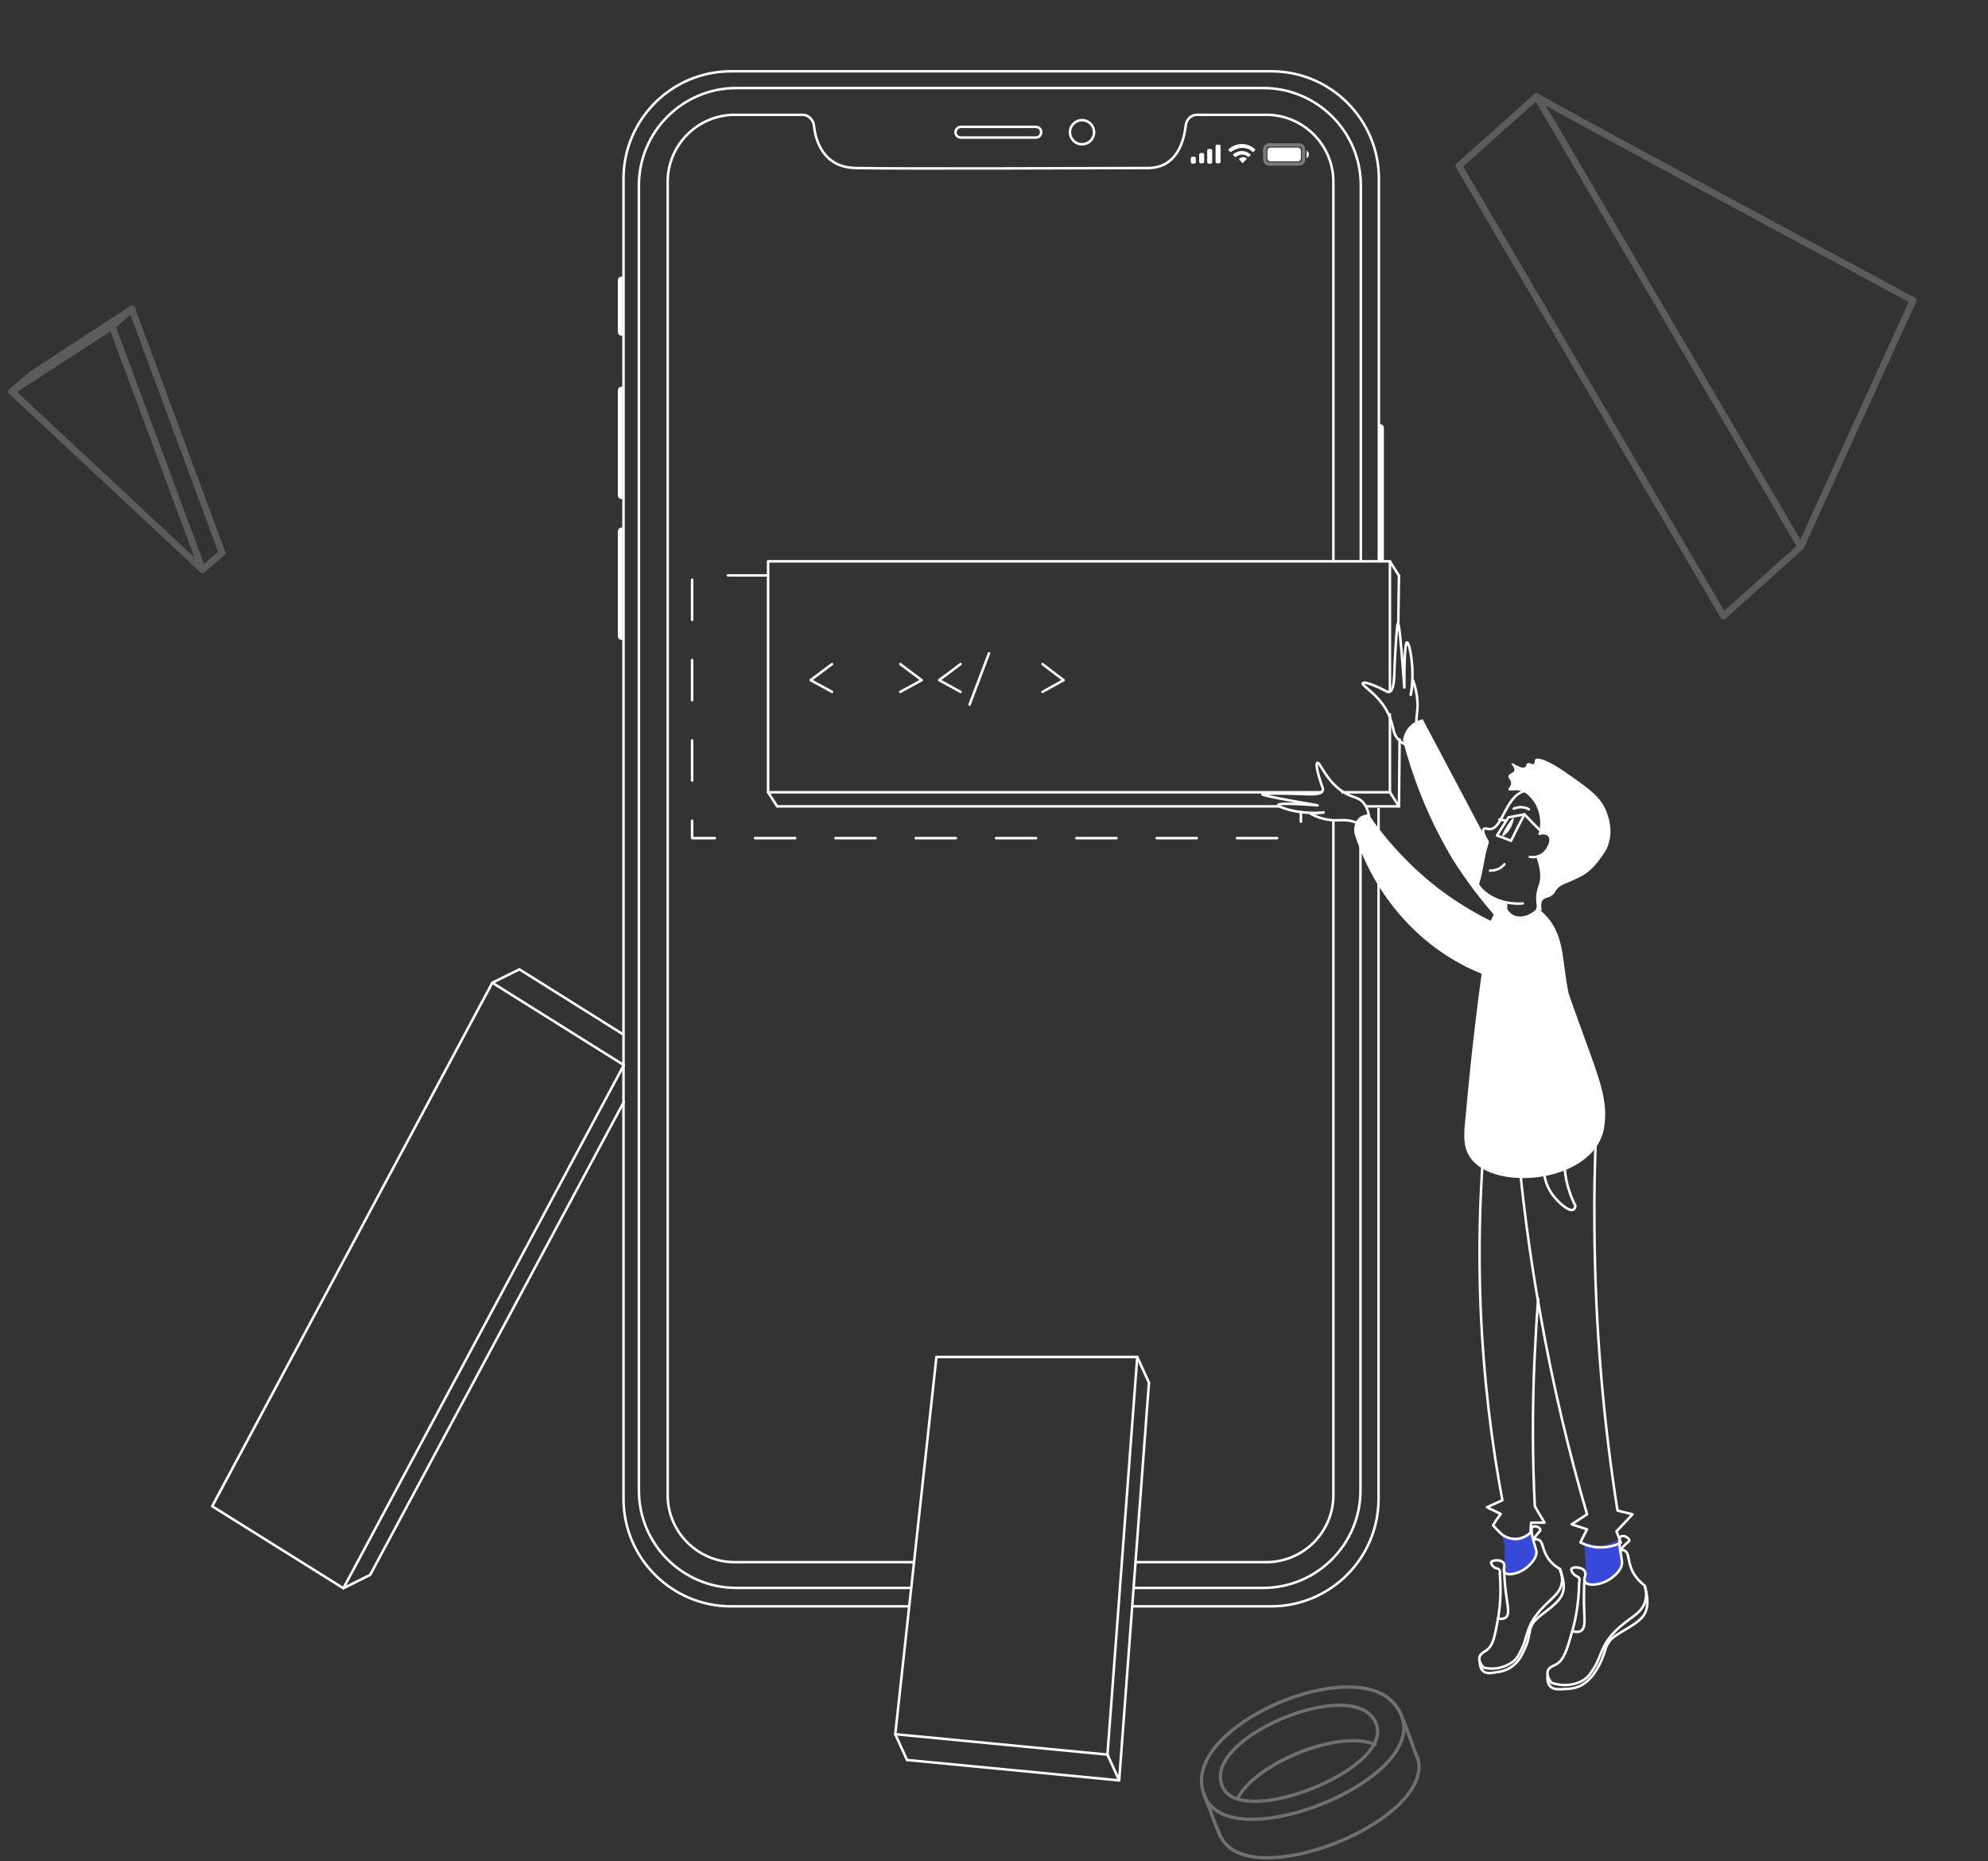 <svg width="594" height="556" viewBox="0 0 594 556" fill="none" xmlns="http://www.w3.org/2000/svg">
<rect x="0" y="0" width="594" height="556" fill="#333333" stroke="none"/>
<g opacity="0.2">
<path d="M459.114 28.806C460.979 30.351 571.624 89.772 571.624 89.772L538.046 163.348L459.114 28.806Z" stroke="white" stroke-width="2" stroke-miterlimit="10" stroke-linecap="round" stroke-linejoin="round"/>
<path d="M514.944 184.015L435.924 49.553" stroke="white" stroke-width="2" stroke-miterlimit="10" stroke-linecap="round" stroke-linejoin="round"/>
<path d="M459.115 28.806L435.923 49.552" stroke="white" stroke-width="2" stroke-miterlimit="10" stroke-linecap="round" stroke-linejoin="round"/>
<path d="M538.046 163.348L514.944 184.015" stroke="white" stroke-width="2" stroke-miterlimit="10" stroke-linecap="round" stroke-linejoin="round"/>
</g>
<g opacity="0.3">
<path d="M359.001 531.475C359.767 513.605 402.419 495.863 415.636 507.989C416.083 508.436 419.594 511.69 419.467 516.477C419.084 533.581 373.622 551.642 361.938 539.644C358.873 536.517 359.001 532.305 359.001 531.475Z" stroke="white" stroke-miterlimit="10" stroke-linecap="round" stroke-linejoin="round"/>
<path d="M423.681 525.348C423.872 526.177 424 527.071 424 527.964C423.617 545.068 378.156 563.13 366.471 551.131C365.067 549.664 364.3 548.004 363.917 546.536" stroke="white" stroke-miterlimit="10" stroke-linecap="round" stroke-linejoin="round"/>
<path d="M364.684 530.071C365.833 517.498 399.162 503.776 408.932 511.882C409.251 512.137 411.869 514.371 411.613 517.753C410.847 529.815 375.346 543.856 366.663 535.751C364.428 533.645 364.62 530.645 364.684 530.071Z" stroke="white" stroke-miterlimit="10" stroke-linecap="round" stroke-linejoin="round"/>
<path d="M369.728 537.41C375.091 526.688 400.248 516.541 410.911 521.199" stroke="white" stroke-miterlimit="10" stroke-linecap="round" stroke-linejoin="round"/>
<path d="M359.576 535.623L364.556 548.579" stroke="white" stroke-miterlimit="10" stroke-linecap="round" stroke-linejoin="round"/>
<path d="M419.403 514.052L423.745 525.922" stroke="white" stroke-miterlimit="10" stroke-linecap="round" stroke-linejoin="round"/>
</g>
<g opacity="0.2">
<path d="M60.512 170.189L3.494 116.983L33.512 97.469L60.512 170.189Z" stroke="white" stroke-width="2" stroke-miterlimit="10" stroke-linecap="round" stroke-linejoin="round"/>
<path d="M9.394 111.899L39.397 92.313L66.339 165.121" stroke="white" stroke-width="2" stroke-miterlimit="10" stroke-linecap="round" stroke-linejoin="round"/>
<path d="M60.512 170.188L66.339 165.121" stroke="white" stroke-width="2" stroke-miterlimit="10" stroke-linecap="round" stroke-linejoin="round"/>
<path d="M3.494 116.983L9.394 111.9" stroke="white" stroke-width="2" stroke-miterlimit="10" stroke-linecap="round" stroke-linejoin="round"/>
<path d="M33.512 97.469L39.397 92.313" stroke="white" stroke-width="2" stroke-miterlimit="10" stroke-linecap="round" stroke-linejoin="round"/>
</g>
<path d="M186.4 318.2L102.6 474.5L63.4 450L147.1 293.6L186.4 318.2Z" stroke="white" stroke-width="0.75" stroke-miterlimit="10" stroke-linecap="round" stroke-linejoin="round"/>
<path d="M186.4 329.2L110.6 470.5" stroke="white" stroke-width="0.75" stroke-miterlimit="10" stroke-linecap="round" stroke-linejoin="round"/>
<path d="M155.2 289.6L186.3 309.1" stroke="white" stroke-width="0.75" stroke-miterlimit="10" stroke-linecap="round" stroke-linejoin="round"/>
<path d="M102.6 474.5L110.6 470.5" stroke="white" stroke-width="0.75" stroke-miterlimit="10" stroke-linecap="round" stroke-linejoin="round"/>
<path d="M147.1 293.6L155.2 289.6" stroke="white" stroke-width="0.75" stroke-miterlimit="10" stroke-linecap="round" stroke-linejoin="round"/>
<path d="M382.4 240.9C332.4 240.9 282.3 240.9 232.3 240.9" stroke="white" stroke-width="0.75" stroke-miterlimit="10" stroke-linecap="round" stroke-linejoin="round"/>
<path d="M418.2 220.9C418.1 227.6 418.1 234.2 418 240.9C414.7 240.9 411.5 240.9 408.2 240.9" stroke="white" stroke-width="0.75" stroke-miterlimit="10" stroke-linecap="round" stroke-linejoin="round"/>
<path d="M418 171.9C417.9 176.7 417.9 181.4 417.8 186.2" stroke="white" stroke-width="0.75" stroke-miterlimit="10" stroke-linecap="round" stroke-linejoin="round"/>
<path d="M229.5 236.7L232.2 240.9" stroke="white" stroke-width="0.75" stroke-miterlimit="10" stroke-linecap="round" stroke-linejoin="round"/>
<path d="M415.3 236.7L418 240.9" stroke="white" stroke-width="0.75" stroke-miterlimit="10" stroke-linecap="round" stroke-linejoin="round"/>
<path d="M415.3 167.7C416.2 169.1 417.1 170.6 418 172L415.3 167.7Z" fill="white"/>
<path d="M415.3 167.7C416.2 169.1 417.1 170.6 418 172" stroke="white" stroke-width="0.75" stroke-miterlimit="10" stroke-linecap="round" stroke-linejoin="round"/>
<path d="M394.9 236.7C339.8 236.7 284.6 236.7 229.5 236.7V167.7H415.3C415.3 178.8 415.3 190 415.3 201.1C415.3 202.9 415.3 204.7 415.3 206.5" stroke="white" stroke-width="0.75" stroke-miterlimit="10" stroke-linecap="round" stroke-linejoin="round"/>
<path d="M415.3 213.4V236.7H401.1" stroke="white" stroke-width="0.75" stroke-miterlimit="10" stroke-linecap="round" stroke-linejoin="round"/>
<path d="M473.731 469.928C474.931 468.828 476.731 467.328 479.131 465.828C482.531 463.628 484.231 462.528 485.531 463.328C486.931 464.128 486.231 466.528 487.931 469.728C489.031 471.728 490.531 473.028 491.431 473.728C491.731 474.728 492.031 476.128 491.731 477.728C490.931 482.228 486.731 483.028 482.331 487.628C478.331 491.828 478.531 494.628 476.331 498.228C475.131 500.228 474.431 500.928 473.931 501.328C472.631 502.428 471.331 502.828 470.531 503.028C467.631 503.828 465.031 503.228 463.531 502.728C462.831 501.728 462.131 500.528 462.431 499.328C462.731 498.128 464.031 497.728 464.831 497.328C467.231 496.028 468.131 493.128 469.631 487.828C470.631 484.528 471.731 479.428 471.831 473.028" stroke="white" stroke-width="0.75" stroke-miterlimit="10" stroke-linecap="round" stroke-linejoin="round"/>
<path d="M478.131 461.728C474.931 461.828 472.231 459.928 472.131 460.228C472.031 460.428 472.631 460.628 473.131 461.428C473.631 462.228 473.331 463.028 473.531 464.428C473.831 466.528 473.731 468.228 473.731 469.928C473.731 471.028 473.631 471.928 473.531 472.628C473.831 472.828 474.231 473.228 474.831 473.428C475.231 473.628 476.431 474.028 478.931 472.928C480.731 472.128 483.731 470.928 484.331 468.128C484.431 467.728 484.331 467.828 484.331 465.828C484.331 461.328 484.631 460.828 484.131 460.328C483.231 459.428 481.531 461.728 478.131 461.728Z" fill="#3848D8"/>
<path d="M471.831 472.828C471.931 472.428 472.031 471.828 471.831 471.428C471.631 471.128 471.331 471.028 470.931 470.828C470.031 470.328 469.331 469.228 469.531 468.728C469.731 468.028 472.731 468.028 473.531 469.428C474.131 470.528 473.031 471.628 473.531 472.528C474.431 474.128 479.031 473.528 481.931 471.128C482.631 470.528 484.731 468.828 484.631 466.728C484.631 466.728 484.631 466.628 484.631 466.428C484.231 463.628 484.031 463.028 483.931 461.928C483.831 460.428 483.731 459.428 484.331 459.028C485.131 458.528 486.731 459.428 486.831 460.128C486.831 460.628 486.231 460.728 485.231 461.828C484.731 462.328 484.431 462.828 484.231 463.228" stroke="white" stroke-width="0.75" stroke-miterlimit="10" stroke-linecap="round" stroke-linejoin="round"/>
<path d="M473.431 471.928C473.231 475.628 473.231 478.628 473.331 480.628C473.431 483.928 473.731 486.128 472.531 487.128C471.731 487.728 470.631 487.528 469.831 487.328" stroke="white" stroke-width="0.75" stroke-miterlimit="10" stroke-linecap="round" stroke-linejoin="round"/>
<path d="M462.431 500.528C462.331 501.128 462.231 502.628 463.131 503.728C464.031 504.728 465.331 504.728 467.231 504.628C468.931 504.528 470.631 504.528 472.631 503.428C475.031 502.028 476.331 500.028 477.231 498.528C478.031 497.128 478.531 496.128 479.031 494.728C479.731 492.928 479.631 492.128 480.831 490.428C482.631 487.828 489.131 485.728 491.231 482.428C492.131 481.028 492.831 478.528 491.431 473.828" stroke="white" stroke-width="0.75" stroke-miterlimit="10" stroke-linecap="round" stroke-linejoin="round"/>
<path d="M449.531 467.327C450.531 466.227 452.031 464.627 454.131 463.027C457.031 460.627 458.531 459.427 459.731 460.027C461.131 460.627 460.731 462.827 462.531 465.527C463.731 467.227 465.131 468.227 466.131 468.727C466.431 469.527 466.831 470.827 466.731 472.327C466.431 476.527 462.631 477.727 459.131 482.427C455.931 486.627 456.331 489.327 454.631 492.727C453.731 494.627 453.131 495.427 452.731 495.827C451.631 496.927 450.431 497.427 449.731 497.727C447.131 498.827 444.731 498.527 443.331 498.227C442.631 497.427 441.831 496.327 442.031 495.227C442.231 494.127 443.331 493.527 444.031 493.127C446.131 491.727 446.631 488.927 447.531 483.927C448.131 480.827 448.631 476.027 448.131 470.127" stroke="white" stroke-width="0.75" stroke-miterlimit="10" stroke-linecap="round" stroke-linejoin="round"/>
<path d="M457.031 456.027C456.931 456.027 457.031 456.727 457.131 457.427C456.831 457.727 456.231 458.227 455.531 458.627C454.931 458.927 453.331 459.727 451.231 459.227C449.431 458.827 448.231 457.727 447.831 457.227C448.931 458.927 449.331 460.527 449.531 461.527C449.731 463.127 449.531 464.127 449.531 467.327C449.531 468.327 449.631 469.227 449.631 469.727C449.931 469.927 450.331 470.127 450.831 470.327C451.231 470.427 452.331 470.627 454.531 469.427C456.131 468.527 458.731 467.027 459.031 464.427C459.131 463.827 459.031 463.327 458.831 462.327C458.431 460.227 458.431 458.927 457.731 457.627C457.631 457.427 457.131 456.027 457.031 456.027Z" fill="#3848D8"/>
<path d="M448.131 470.127C448.231 469.727 448.231 469.227 447.931 468.927C447.731 468.627 447.431 468.627 447.031 468.527C446.131 468.227 445.431 467.227 445.531 466.727C445.731 466.127 448.331 465.727 449.231 466.927C449.931 467.827 448.931 468.927 449.531 469.727C450.531 471.027 454.631 470.027 457.031 467.527C457.631 466.927 459.431 465.027 459.031 463.227C459.031 463.227 459.031 463.127 458.931 462.927C458.231 460.427 458.031 459.927 457.831 458.927C457.631 457.627 457.431 456.627 457.931 456.227C458.631 455.627 460.231 456.327 460.231 457.027C460.331 457.427 459.731 457.627 458.931 458.827C458.531 459.327 458.331 459.827 458.131 460.227" stroke="white" stroke-width="0.75" stroke-miterlimit="10" stroke-linecap="round" stroke-linejoin="round"/>
<path d="M449.431 469.127C449.531 472.527 449.831 475.227 450.131 477.127C450.531 480.127 451.031 482.127 450.031 483.127C449.331 483.727 448.331 483.727 447.631 483.527" stroke="white" stroke-width="0.75" stroke-miterlimit="10" stroke-linecap="round" stroke-linejoin="round"/>
<path d="M442.131 496.427C442.131 497.027 442.231 498.427 443.131 499.227C444.031 500.027 445.231 499.927 446.931 499.627C448.431 499.427 450.031 499.127 451.731 497.927C453.831 496.427 454.731 494.427 455.431 492.927C456.031 491.627 456.431 490.627 456.731 489.227C457.131 487.527 457.031 486.727 457.931 485.127C459.331 482.627 465.031 479.927 466.631 476.627C467.331 475.227 467.731 472.927 466.031 468.827" stroke="white" stroke-width="0.75" stroke-miterlimit="10" stroke-linecap="round" stroke-linejoin="round"/>
<path d="M229.5 171.9H206.8V250.4H388.7V242.6" stroke="white" stroke-width="0.75" stroke-miterlimit="10" stroke-linecap="round" stroke-linejoin="round" stroke-dasharray="12 12"/>
<path d="M423.4 217.6C422.8 214.2 423.8 213 423.5 209.3C423.4 207.8 423.1 205.7 422.2 203.2C421.7 206.8 421.6 207.6 421.5 207.6C421.5 207.6 422.2 204.1 422 199.7C421.8 195.9 421 191.9 420.4 191.9C420 191.9 419.6 194.4 419.6 205.4C418.5 189.8 418 186.3 417.7 186.3C417.4 186.3 417 192.7 416.7 198.8C416.6 202.9 416.5 206.2 415.2 206.7C414.6 206.9 414.1 206.4 412.2 205.5C412 205.4 407.7 203.4 407.2 204.1C406.7 205 413.1 207.9 415.5 214.9C416.5 217.7 416.2 219.4 418 221.1C420 223.1 423.4 223.8 424.2 222.6C425 221.7 423.9 220.6 423.4 217.6Z" stroke="white" stroke-width="0.75" stroke-miterlimit="10" stroke-linecap="round" stroke-linejoin="round"/>
<path d="M404.2 245.4C401.3 244.6 400.2 245.4 396.9 244.9C395.6 244.7 393.8 244.3 391.6 243.1C394.8 242.8 395.5 242.8 395.5 242.7C395.5 242.7 392.4 243.1 388.6 242.6C385.3 242.2 381.8 241 381.9 240.5C382 240.1 384.1 239.9 393.7 240.6C380.2 238.3 377.1 237.5 377.2 237.3C377.2 237 382.8 237 388.2 237.2C391.8 237.3 394.6 237.6 395.2 236.2C395.5 235.6 395 235.1 394.4 233C394.3 232.8 392.9 228.2 393.6 227.9C394.4 227.4 396.5 234.2 402.4 237.2C404.7 238.4 406.3 238.3 407.6 240.1C409.2 242.3 409.6 245.8 408.5 246.6C407.6 247.3 406.8 246.1 404.2 245.4Z" stroke="white" stroke-width="0.75" stroke-miterlimit="10" stroke-linecap="round" stroke-linejoin="round"/>
<path d="M443.2 344C442.2 357.9 441.7 373.6 442.4 390.7C443.3 412.4 445.8 431.7 448.9 448.2C447.4 448.9 445.8 449.6 444.3 450.3C445.7 451 447 451.6 448.4 452.3C447.6 453.4 446.8 454.5 446.1 455.7C446.8 456.5 447.6 457.3 448.3 458C448.7 458.4 450.3 459.8 452.9 459.8C455.3 459.7 456.9 458.3 457.3 457.9C457.4 456.9 457.4 455.9 457.5 454.9C458.8 454.9 460.2 454.9 461.5 454.9C460.5 453.3 459.5 451.6 458.6 450C457.9 436.3 457.8 421.7 458.5 406.2C458.8 400 459.1 394 459.6 388.1" stroke="white" stroke-width="0.75" stroke-miterlimit="10" stroke-linecap="round" stroke-linejoin="round"/>
<path d="M453.5 342.6C454.9 358 457 374.7 460.2 392.4C464.1 414.5 469 434.6 474.2 452.4C472.7 453.4 471.1 454.4 469.6 455.4C471.1 455.9 472.7 456.4 474.2 456.9C473.5 458.2 472.9 459.5 472.2 460.8C473.3 461.4 475.5 462.3 478.2 462.3C481 462.3 483.1 461.5 484.3 460.9C483.9 459.8 483.4 458.6 483 457.5C484.6 455.8 486.2 454.1 487.8 452.4C486.3 452 484.8 451.7 483.3 451.3C479.3 426 476.6 397.6 476.4 366.6C476.3 356.7 476.5 347.2 476.9 337.9C469.1 339.5 461.3 341.1 453.5 342.6Z" stroke="white" stroke-width="0.75" stroke-miterlimit="10" stroke-linecap="round" stroke-linejoin="round"/>
<path d="M419.2 221.2C419.3 220.5 419.6 218.8 420.9 217.3C422.5 215.4 424.6 215 425.1 214.9C431.6 227.1 438 239.3 444.5 251.5C443.9 254.9 443.1 258.4 442.1 262C441.9 262.7 441.7 263.5 441.5 264.2C442.2 265.2 443.4 266.7 445.4 268C447.2 269.1 448.9 269.5 449.9 269.7C449.9 270 449.9 270.3 449.8 270.6C450.1 271.4 450.8 272.5 451.9 273.2C454 274.5 457.1 273.7 459.4 271.3C460.2 271.9 461.3 272.8 462.5 274.2C467.6 280.3 466.7 287.4 468.7 296.8C468.9 297.5 470.9 303.1 474.9 314.1C478.8 324.8 480.6 330.7 479.1 337.9C478.8 339.2 478.3 340.4 477.5 341.8C470.1 354 445.3 355.1 439.2 345.7C437.1 342.5 437.4 338.9 437.8 334.7C438.8 323.4 440.3 308.5 442.7 290.9C437.4 288.8 427.7 284 418.8 273.9C410.6 264.6 406.6 255 404.8 249.3C404.3 247.5 404.8 245.6 406 244.4C407.2 243.3 408.5 243.3 408.9 243.3C414.2 251 422.4 260.6 434.2 268.6C438.1 271.2 441.9 273.4 445.4 275.1C445.7 274.5 446 273.9 446.3 273.2C442.4 268.7 438.2 263.3 434.1 256.8C426.1 243.5 421.7 230.8 419.2 221.2Z" fill="white"/>
<path d="M450 270.3C450 270.8 450 271.2 450 271.7C450.3 272.4 450.8 273.4 451.7 274C454 275.6 457.4 274.9 458.8 272.9C458.9 272.7 459 272.5 459 272.5C459.6 271.4 459.7 270.3 459.7 269.6" stroke="white" stroke-width="0.75" stroke-miterlimit="10" stroke-linecap="round" stroke-linejoin="round"/>
<path d="M455 269.9C452.9 270.1 451.2 269.8 450 269.6C444.4 268.4 441.6 264.8 441.6 264.1C441.6 263.7 441.7 263.5 442 262.6C442.3 261.6 442.9 258.5 443.3 256.3C443.5 255.1 443.9 253.5 444.5 251.5C443.7 250.1 442.8 248.4 443.3 247.7C443.7 247.3 444.3 247.7 445.2 247.7C448.9 247.6 449.8 238.2 455.2 236.4C455.7 236.2 456.2 236.2 456.4 236.1" stroke="white" stroke-width="0.75" stroke-miterlimit="10" stroke-linecap="round" stroke-linejoin="round"/>
<path d="M447.3 249.6C448.4 247.8 449.6 246 450.7 244.2C452.3 243.9 453.9 243.6 455.5 243.3C454.1 245.9 452.8 248.5 451.5 251.2C450.1 250.6 448.7 250.1 447.3 249.6Z" stroke="white" stroke-width="0.75" stroke-miterlimit="10" stroke-linecap="round" stroke-linejoin="round"/>
<path d="M451.7 246.7C450.8 248.8 449.1 250 448.9 249.7C448.5 249.3 451.8 244.1 452.2 244.4C452.5 244.6 452 245.9 451.7 246.7Z" fill="white"/>
<path d="M445.2 260.1C446 260.1 447.5 260 448.8 258.9C449.1 258.7 449.3 258.4 449.5 258.2" stroke="white" stroke-width="0.75" stroke-miterlimit="10" stroke-linecap="round" stroke-linejoin="round"/>
<path d="M457.1 256C457.7 256.1 459.7 256.3 461.4 254.8C462.7 253.5 463.9 251 463.1 249.7C462.4 248.5 460.3 249 460 249.1" stroke="white" stroke-width="0.75" stroke-miterlimit="10" stroke-linecap="round" stroke-linejoin="round"/>
<path d="M459 256C460.5 260 460.4 262.6 459.8 264.3C459.5 265.1 458.9 266.7 459 268.9C459 270 459.2 271 459.4 271.6C459.8 271.7 460.3 271.9 460.7 272C460.5 271.3 460.5 270.7 460.5 270.3C460.5 270.2 460.6 269.7 460.7 269.3C461.3 268 462.8 268.5 464.2 267.1C464.9 266.4 464.6 266.2 465.4 265.4C466.3 264.5 467.2 264.2 468.1 263.8C468.1 263.8 469.9 263.1 472.1 262C475.3 260.4 477.3 257.7 478.3 256.3C479.3 254.9 480.2 253.7 480.7 251.8C481.9 247.8 480.6 244.2 480.2 243C478.6 238.4 475.4 236.1 468.9 231.5C462.5 226.9 459.2 226.1 458.7 226.9C458.5 227.2 458.7 227.9 458.3 228.2C457.8 228.6 457.1 227.7 456.5 228C456 228.2 456.2 228.7 455.8 229.1C454.7 230.1 451.9 227.6 451.6 228.1C451.5 228.4 452.6 229.2 452.5 230.1C452.4 231 450.8 231 450.7 231.9C450.6 232.6 451.5 233 451.5 233.9C451.6 235 450.5 235.4 450.7 235.9C450.9 236.5 452.5 235.9 454.1 236.2C456.9 236.8 458.7 240.1 458.9 240.5C461.1 244.6 459.9 248.9 459.7 249.3C460 249.2 460.5 249 461.2 249.2C461.5 249.3 462.3 249.4 462.7 250C463.6 251.2 462.3 254.5 460 255.8C459.8 255.8 459.3 255.9 459 256Z" fill="white"/>
<path d="M452.3 241.6C452.8 241.4 453.8 241 455.1 241.2C455.8 241.3 456.4 241.5 456.8 241.8" stroke="white" stroke-width="0.75" stroke-miterlimit="10" stroke-linecap="round" stroke-linejoin="round"/>
<path d="M448 244.8C448.7 244.9 449.4 245.1 450.1 245.2" stroke="white" stroke-width="0.75" stroke-miterlimit="10" stroke-linecap="round" stroke-linejoin="round"/>
<path d="M455.5 243.3C457.2 245.1 459 246.9 460.7 248.6" stroke="white" stroke-width="0.75" stroke-miterlimit="10" stroke-linecap="round" stroke-linejoin="round"/>
<path d="M467.4 347.2C467.5 349.2 467.7 351.9 468.6 354.9C469.2 357 470 358.8 470.7 360.2C470.7 360.6 470.5 361.2 470.1 361.4C468.8 362.1 465.5 359.2 463.8 356.8C461.2 353.2 461 349 461.2 345.9" stroke="white" stroke-width="0.75" stroke-miterlimit="10" stroke-linecap="round" stroke-linejoin="round"/>
<path d="M451.3 339.4C450.5 338.4 444.9 331.6 447.2 325.3C447.5 324.6 447.8 323.9 448.4 323.1" stroke="white" stroke-width="0.75" stroke-miterlimit="10" stroke-linecap="round" stroke-linejoin="round"/>
<path d="M271.7 479.9H218.4C200.7 479.9 186.3 465.5 186.3 447.8V53.4C186.3 35.7 200.7 21.3 218.4 21.3H379.9C397.6 21.3 412 35.7 412 53.4V167.6" stroke="white" stroke-width="0.75"/>
<path d="M411.9 241.4V447.8C411.9 465.5 397.5 479.9 379.8 479.9H338.3" stroke="white" stroke-width="0.75"/>
<path d="M272.3 474.4H220C204 474.4 190.9 461.4 190.9 445.3V55.4C190.9 39.4 203.9 26.3 220 26.3H377.5C393.5 26.3 406.6 39.3 406.6 55.4V167.7" stroke="white" stroke-width="0.75"/>
<path d="M406.5 252.5V445.3C406.5 461.3 393.5 474.4 377.4 474.4H338.7" stroke="white" stroke-width="0.75"/>
<path d="M273.1 466.7H219.5C208.5 466.7 199.5 457.7 199.5 446.7V54.3C199.5 43.3 208.5 34.3 219.5 34.3H239.8C241.6 34.3 243 35.8 243.2 37.5C243.7 42.1 246 50 255.7 50.2C269.5 50.5 330.9 50.2 343 50.2C351.7 50.2 353.8 42 354.3 37.4C354.5 35.7 355.9 34.3 357.6 34.3H378.4C389.4 34.3 398.4 43.3 398.4 54.3V167.7" stroke="white" stroke-width="0.75"/>
<path d="M398.4 245.1V446.7C398.4 457.7 389.4 466.7 378.4 466.7H339.3" stroke="white" stroke-width="0.75"/>
<path d="M184.6 158.8C184.6 158.1 185.1 157.6 185.8 157.6H186V191.2H185.8C185.1 191.2 184.6 190.7 184.6 190V158.8Z" fill="white"/>
<path d="M184.6 116.7C184.6 116 185.1 115.5 185.8 115.5H186V149.1H185.8C185.1 149.1 184.6 148.6 184.6 147.9V116.7Z" fill="white"/>
<path d="M184.6 83.8C184.6 83.1 185.1 82.6 185.8 82.6H186V100.3H185.8C185.1 100.3 184.6 99.8 184.6 99.1V83.8Z" fill="white"/>
<path d="M412.1 167.7V126.7H412.3C413 126.7 413.5 127.2 413.5 127.9V167.7" fill="white"/>
<path d="M287.1 37.9H309.5C310.4 37.9 311.1 38.6 311.1 39.5C311.1 40.4 310.4 41.1 309.5 41.1H287.1C286.2 41.1 285.5 40.4 285.5 39.5C285.5 38.6 286.3 37.9 287.1 37.9Z" stroke="white" stroke-width="0.75"/>
<path d="M323.3 43.1C325.3 43.1 326.9 41.5 326.9 39.5C326.9 37.5 325.3 35.9 323.3 35.9C321.3 35.9 319.7 37.5 319.7 39.5C319.7 41.5 321.3 43.1 323.3 43.1Z" stroke="white" stroke-width="0.75"/>
<path opacity="0.35" d="M379.2 43.3H388.2C388.9 43.3 389.5 43.9 389.5 44.6V47.7C389.5 48.4 388.9 49 388.2 49H379.2C378.5 49 377.9 48.4 377.9 47.7V44.6C377.9 43.9 378.5 43.3 379.2 43.3Z" stroke="white"/>
<path fill-rule="evenodd" clip-rule="evenodd" d="M379.5 44.1C379.1 44.1 378.7 44.5 378.7 44.9V47.4C378.7 47.8 379.1 48.2 379.5 48.2H387.9C388.3 48.2 388.7 47.8 388.7 47.4V44.9C388.7 44.5 388.3 44.1 387.9 44.1H379.5ZM390.4 47.2V45C390.8 45.2 391.1 45.6 391.1 46.1C391.1 46.6 390.8 47.1 390.4 47.2Z" fill="white"/>
<path fill-rule="evenodd" clip-rule="evenodd" d="M371.2 44.2C372.4 44.2 373.5 44.6 374.3 45.4C374.4 45.5 374.5 45.5 374.5 45.4L375.1 44.8V44.7C375.1 44.7 375.1 44.6 375 44.6C372.8 42.5 369.3 42.5 367.1 44.6C367.1 44.6 367.1 44.7 367 44.7V44.8L367.6 45.4C367.7 45.5 367.8 45.5 367.8 45.4C368.9 44.6 370 44.2 371.2 44.2ZM371.2 46.2C371.8 46.2 372.5 46.4 372.9 46.9C373 47 373.1 47 373.1 46.9L373.7 46.3C373.7 46.3 373.8 46.2 373.7 46.2C373.6 46.2 373.7 46.1 373.6 46.1C372.2 44.8 369.9 44.8 368.5 46.1L368.4 46.2V46.3L369 46.9C369.1 47 369.2 47 369.2 46.9C369.9 46.4 370.6 46.2 371.2 46.2ZM372.4 47.5V47.6L371.4 48.7H371.3H371.2L370.2 47.6C370.2 47.6 370.1 47.5 370.2 47.5C370.2 47.5 370.2 47.4 370.3 47.4C371 46.8 371.9 46.8 372.6 47.4C372.4 47.4 372.4 47.5 372.4 47.5Z" fill="white"/>
<path fill-rule="evenodd" clip-rule="evenodd" d="M364.2 43.2H363.7C363.4 43.2 363.2 43.4 363.2 43.7V48.3C363.2 48.6 363.4 48.8 363.7 48.8H364.2C364.5 48.8 364.7 48.6 364.7 48.3V43.7C364.8 43.5 364.5 43.2 364.2 43.2ZM361.2 44.5H361.7C362 44.5 362.2 44.7 362.2 45V48.4C362.2 48.7 362 48.9 361.7 48.9H361.2C360.9 48.9 360.7 48.7 360.7 48.4V45C360.7 44.7 360.9 44.5 361.2 44.5ZM359.3 45.7H358.8C358.5 45.7 358.3 45.9 358.3 46.2V48.3C358.3 48.6 358.5 48.8 358.8 48.8H359.3C359.6 48.8 359.8 48.6 359.8 48.3V46.2C359.8 45.9 359.6 45.7 359.3 45.7ZM356.8 46.8H356.3C356 46.8 355.8 47 355.8 47.3V48.4C355.8 48.7 356 48.9 356.3 48.9H356.8C357.1 48.9 357.3 48.7 357.3 48.4V47.3C357.3 47 357.1 46.8 356.8 46.8Z" fill="white"/>
<path d="M279.8 405.4L267.5 518.1L330.9 524.2L339.8 405.4H279.8Z" stroke="white" stroke-width="0.75" stroke-miterlimit="10" stroke-linecap="round" stroke-linejoin="round"/>
<path d="M271 525.8L334.4 531.9L343.3 413.1" stroke="white" stroke-width="0.75" stroke-miterlimit="10" stroke-linecap="round" stroke-linejoin="round"/>
<path d="M267.5 518.1L271 525.8" stroke="white" stroke-width="0.75" stroke-miterlimit="10" stroke-linecap="round" stroke-linejoin="round"/>
<path d="M330.9 524.2L334.4 531.9" stroke="white" stroke-width="0.75" stroke-miterlimit="10" stroke-linecap="round" stroke-linejoin="round"/>
<path d="M339.8 405.4L343.3 413.1" stroke="white" stroke-width="0.75" stroke-miterlimit="10" stroke-linecap="round" stroke-linejoin="round"/>
<path d="M248.6 198.4L242.2 203.2L248.6 206.7" stroke="white" stroke-width="0.75" stroke-miterlimit="10" stroke-linecap="round" stroke-linejoin="round"/>
<path d="M269 198.4L275.4 203.2L269 206.7" stroke="white" stroke-width="0.75" stroke-miterlimit="10" stroke-linecap="round" stroke-linejoin="round"/>
<path d="M289.7 210.5C291.6 205.4 293.6 200.3 295.5 195.2" stroke="white" stroke-width="0.75" stroke-miterlimit="10" stroke-linecap="round" stroke-linejoin="round"/>
<path d="M287 198.4L280.6 203.2L287 206.7" stroke="white" stroke-width="0.75" stroke-miterlimit="10" stroke-linecap="round" stroke-linejoin="round"/>
<path d="M311.5 198.4L317.8 203.2L311.5 206.7" stroke="white" stroke-width="0.75" stroke-miterlimit="10" stroke-linecap="round" stroke-linejoin="round"/>
</svg>
